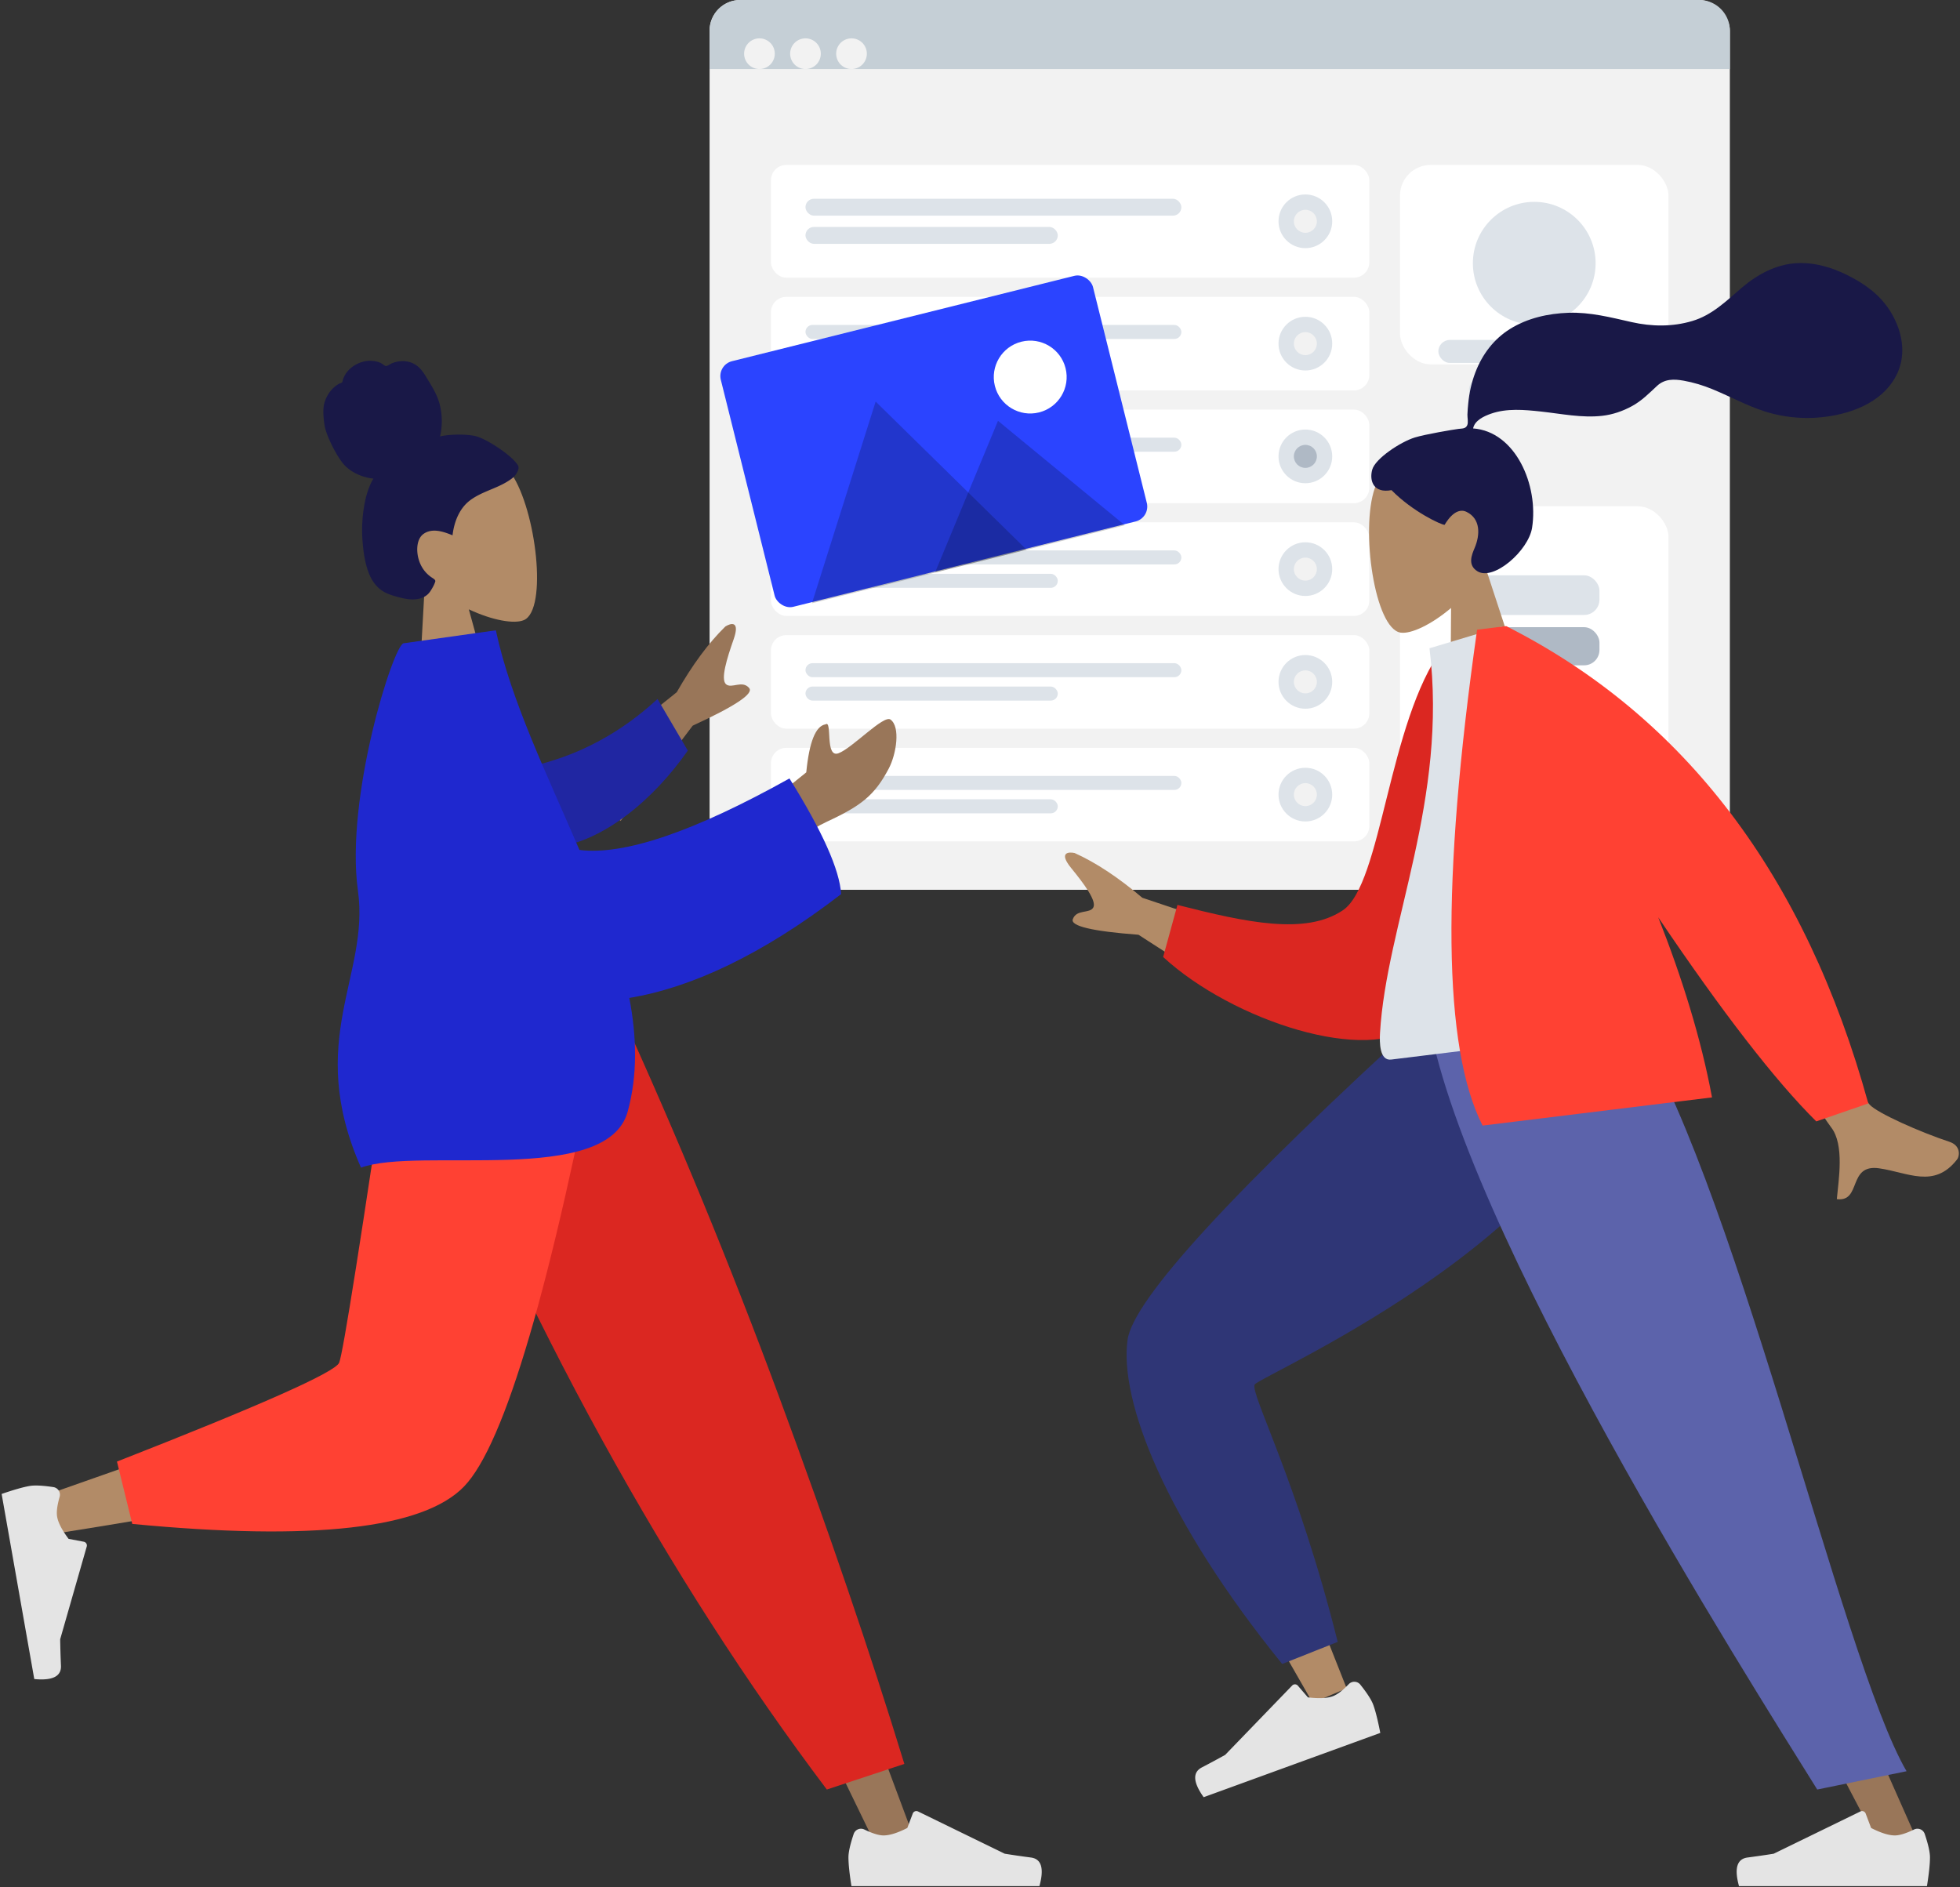 <svg xmlns="http://www.w3.org/2000/svg" width="511" height="492" viewBox="0 0 511 492">
    <rect x="0" y="0" width="511" height="492" fill="#333333" stroke="none"/>
    <g fill="none" fill-rule="evenodd">
        <g transform="translate(185)">
            <rect width="266" height="232" fill="#F2F2F2" rx="8"/>
            <path fill="#C5CFD6" d="M8 0h250a8 8 0 0 1 8 8v10H0V8a8 8 0 0 1 8-8z"/>
            <g fill="#F2F2F2" transform="translate(9 10)">
                <circle cx="4" cy="4" r="4"/>
                <circle cx="16" cy="4" r="4"/>
                <circle cx="28" cy="4" r="4"/>
            </g>
            <g transform="translate(180 132)">
                <rect width="70" height="88" fill="#FFF" rx="8"/>
                <g transform="translate(18 18)">
                    <rect width="34" height="10.341" fill="#DDE3E9" rx="4"/>
                    <rect width="34" height="9.943" y="13.523" fill="#AFB9C5" rx="4"/>
                    <rect width="34" height="9.943" y="26.648" fill="#DDE3E9" rx="4"/>
                    <rect width="34" height="9.943" y="52.898" fill="#DDE3E9" rx="4"/>
                    <rect width="34" height="9.943" y="39.773" fill="#C5CFD6" rx="4"/>
                </g>
            </g>
            <g transform="translate(180 43)">
                <rect width="70" height="52" fill="#FFF" rx="8"/>
                <g fill="#DDE3E9" transform="translate(10 9.63)">
                    <circle cx="25" cy="16" r="16"/>
                    <rect width="50" height="6" y="36" rx="3"/>
                    <rect width="34" height="6" x="8" y="46" rx="3"/>
                </g>
            </g>
            <g transform="translate(16 43)">
                <rect width="156" height="29.396" fill="#FFF" rx="4"/>
                <g fill="#DDE3E9" transform="translate(9 8.819)">
                    <rect width="98" height="4.409" rx="2.205"/>
                    <rect width="65.781" height="4.409" y="7.349" rx="2.205"/>
                </g>
                <g transform="translate(132.328 7.698)">
                    <circle cx="7" cy="7" r="7" fill="#DDE3E9"/>
                    <circle cx="7" cy="7" r="3" fill="#F2F2F2"/>
                </g>
            </g>
            <g transform="translate(16 77.4)">
                <rect width="156" height="24.392" fill="#FFF" rx="4"/>
                <g fill="#DDE3E9" transform="translate(9 7.318)">
                    <rect width="98" height="3.659" rx="1.829"/>
                    <rect width="65.781" height="3.659" y="6.098" rx="1.829"/>
                </g>
                <g transform="translate(132.328 5.196)">
                    <circle cx="7" cy="7" r="7" fill="#DDE3E9"/>
                    <circle cx="7" cy="7" r="3" fill="#F2F2F2"/>
                </g>
            </g>
            <g transform="translate(16 106.795)">
                <rect width="156" height="24.392" fill="#FFF" rx="4"/>
                <g fill="#DDE3E9" transform="translate(9 7.318)">
                    <rect width="98" height="3.659" rx="1.829"/>
                    <rect width="65.781" height="3.659" y="6.098" rx="1.829"/>
                </g>
                <g transform="translate(132.328 5.196)">
                    <circle cx="7" cy="7" r="7" fill="#DDE3E9"/>
                    <circle cx="7" cy="7" r="3" fill="#AFB9C5"/>
                </g>
            </g>
            <g transform="translate(16 194.982)">
                <rect width="156" height="24.392" fill="#FFF" rx="4"/>
                <g fill="#DDE3E9" transform="translate(9 7.318)">
                    <rect width="98" height="3.659" rx="1.829"/>
                    <rect width="65.781" height="3.659" y="6.098" rx="1.829"/>
                </g>
                <g transform="translate(132.328 5.196)">
                    <circle cx="7" cy="7" r="7" fill="#DDE3E9"/>
                    <circle cx="7" cy="7" r="3" fill="#F2F2F2"/>
                </g>
            </g>
            <g transform="translate(16 165.587)">
                <rect width="156" height="24.392" fill="#FFF" rx="4"/>
                <g fill="#DDE3E9" transform="translate(9 7.318)">
                    <rect width="98" height="3.659" rx="1.829"/>
                    <rect width="65.781" height="3.659" y="6.098" rx="1.829"/>
                </g>
                <g transform="translate(132.328 5.196)">
                    <circle cx="7" cy="7" r="7" fill="#DDE3E9"/>
                    <circle cx="7" cy="7" r="3" fill="#F2F2F2"/>
                </g>
            </g>
            <g transform="translate(16 136.19)">
                <rect width="156" height="24.392" fill="#FFF" rx="4"/>
                <g fill="#DDE3E9" transform="translate(9 7.318)">
                    <rect width="98" height="3.659" rx="1.829"/>
                    <rect width="65.781" height="3.659" y="6.098" rx="1.829"/>
                </g>
                <g transform="translate(132.328 5.196)">
                    <circle cx="7" cy="7" r="7" fill="#DDE3E9"/>
                    <circle cx="7" cy="7" r="3" fill="#F2F2F2"/>
                </g>
            </g>
        </g>
        <path fill="#B28B67" d="M110.819 151.092c-4.71-4.538-8.29-10.406-8.822-17.471-1.534-20.356 24.902-19.546 31.354-10.07 6.452 9.476 9.485 35.387 3.252 38.118-2.486 1.09-8.25.087-14.377-2.804l7.331 26.612-20.795 2.923 2.057-37.308z"/>
        <path fill="#191847" d="M123.579 113.616c-2.975-.544-7.144-.283-8.85.177a17.764 17.764 0 0 0-.097-8.38c-.691-2.668-2.13-4.82-3.5-7.096-.632-1.049-1.326-2.082-2.248-2.823a6.123 6.123 0 0 0-3.178-1.303c-1.15-.124-2.307.062-3.384.473-.476.181-.883.488-1.346.692-.474.208-.761-.094-1.168-.382-.978-.693-2.302-.917-3.415-.907-1.25.01-2.494.39-3.602.994-1.079.587-2.075 1.434-2.756 2.56-.304.501-.565 1.06-.701 1.655-.056.245-.052.384-.253.5-.185.105-.415.14-.608.243-1.861 1-3.308 2.886-3.924 5.133-.36 1.312-.306 3.524.106 5.953.412 2.43 3.331 8.51 5.551 10.567 1.982 1.834 4.658 2.853 7.14 3.114-1.313 2.203-2.025 4.825-2.455 7.45a37.096 37.096 0 0 0-.382 8.685c.201 2.774.592 5.683 1.563 8.29.907 2.437 2.382 4.333 4.544 5.364.99.473 2.028.786 3.066 1.06 1.023.27 2.048.528 3.092.614 1.976.161 4.173-.223 5.415-2.089.448-.673.927-1.506 1.212-2.291.103-.283.163-.466-.043-.7-.246-.278-.607-.468-.902-.672-1.68-1.162-2.858-2.864-3.396-5.008-.546-2.174-.401-5.101 1.437-6.342 2.268-1.532 5.143-.543 7.486.425.424-3.662 1.866-7.109 4.6-9.145 3.025-2.254 6.756-2.992 9.907-5.004.821-.524 1.651-1.104 2.183-2.012.222-.38.476-.867.52-1.333.059-.613-.363-1.06-.7-1.485-1.784-2.249-7.94-6.434-10.914-6.977z"/>
        <path fill="#997659" d="M115.533 263.922l64.895 118.509 48.652 100.19h10.479l-81.517-218.7z"/>
        <path fill="#E4E4E4" d="M222.571 478.156c-.912 2.707-1.369 4.742-1.369 6.107 0 1.713.261 4.213.783 7.5h49.005c1.274-4.604.538-7.089-2.205-7.456a249.494 249.494 0 0 1-6.838-.994l-22.607-11.02a1 1 0 0 0-1.374.547l-1.417 3.76c-2.54 1.295-4.604 1.943-6.192 1.943-1.227 0-2.899-.515-5.015-1.546a2 2 0 0 0-2.77 1.16z"/>
        <path fill="#DB2721" d="M215.568 466.577l20.209-6.677c-8.855-28.914-19.706-60.731-32.556-95.454-12.85-34.722-26.65-68.23-41.401-100.524h-57.078c16.4 40.85 33.786 77.968 52.158 111.353 18.372 33.385 37.927 63.819 58.668 91.302z"/>
        <path fill="#B28B67" d="M111.269 263.922c-6.125 41.645-17.938 94.851-19.053 96.493-.743 1.095-27.5 10.888-80.269 29.38l2.264 10.095c62.927-9.918 96.084-17.612 99.472-23.084 5.08-8.207 30.45-73.043 40.277-112.884h-42.691z"/>
        <path fill="#FF4133" d="M30.496 381.07l3.988 16.257c47.065 4.51 75.904 1.251 86.514-9.774 10.611-11.025 22.704-52.236 36.28-123.631H102.85c-8.601 58.463-13.41 88.922-14.426 91.376-1.016 2.454-20.325 11.045-57.929 25.772z"/>
        <path fill="#E4E4E4" d="M13.927 387.729c-2.824-.43-4.908-.525-6.252-.288-1.687.297-4.104.988-7.25 2.073l8.51 48.26c4.754.455 7.074-.7 6.959-3.466a249.494 249.494 0 0 1-.208-6.906l6.926-24.177a1 1 0 0 0-.776-1.258l-3.95-.743c-1.716-2.277-2.713-4.197-2.988-5.76-.214-1.21.004-2.945.651-5.208a2 2 0 0 0-1.622-2.527z"/>
        <g>
            <path fill="#997659" d="M148.874 202.628l27.558-22.146c4.093-7.164 8.315-12.874 12.667-17.13 1.389-.883 3.925-1.655 2.158 3.37-1.768 5.024-3.417 10.4-1.978 11.67 1.439 1.27 4.237-1.18 6.048 1.01 1.208 1.46-3.702 4.726-14.73 9.795l-18.794 24.838-12.929-11.407zm49.23 8.5l12.1-9.752c.776-7.934 2.449-12.106 5.02-12.516 1.84-1.281-.247 8.9 3.39 7.531 3.636-1.368 11.757-10.07 13.547-8.787 2.65 1.9 1.527 9.03-.449 12.776-3.693 7.002-7.184 9.71-16.17 13.876-4.698 2.178-9.585 5.908-14.66 11.188l-2.779-14.317z"/>
            <path fill="#2026A2" d="M133.666 200.695c10.518-1.601 24.225-5.996 37.76-18.453l7.893 13.453c-8.77 12.615-22.019 23.83-34.785 25.227-10.06 1.102-17.032-11.36-10.868-20.227z"/>
            <path fill="#1F28CF" d="M151.07 221.603c11.61 1.462 29.86-4.751 54.753-18.641 8.595 13.777 13.086 23.83 13.473 30.157-20.78 16.006-39.33 24.448-55.224 27.067 1.954 10.222 2.178 20.178-.433 29.67-5.368 19.517-54.335 9.023-69.523 14.578-14.676-33.267 2.306-50.012-.794-72.182-3.395-24.279 9.272-64.164 11.908-64.534l24.042-3.38c3.932 18.354 13.481 37.849 21.798 57.265z"/>
        </g>
        <g>
            <path fill="#B28B67" d="M387.32 148.053c3.375-5.602 5.315-12.197 4-19.16-3.786-20.059-29.112-12.434-32.892-1.61-3.78 10.822-.003 36.635 6.725 37.66 2.683.41 7.99-2.05 13.161-6.43l-.194 27.603 20.844-2.559-11.643-35.504z"/>
            <path fill="#191847" d="M368.864 114.062c2.687-.828 10.042-2.073 11.406-2.24.872-.107 1.843-.007 2.253-.94.335-.766.032-1.953.057-2.796.028-.979.12-1.953.214-2.926.268-2.767.86-5.44 1.832-8.001 1.824-4.806 4.873-8.769 9.019-11.366 4.578-2.868 10.01-4.063 15.291-4.244 5.651-.193 10.959 1.193 16.47 2.435 5.25 1.183 10.606 1.244 15.76-.28 5.191-1.538 8.812-5.155 12.92-8.67 4.203-3.6 9.19-6.228 14.657-6.436 5.103-.193 10.037 1.504 14.586 4.022 4.256 2.356 7.899 5.372 10.309 9.95 2.592 4.925 3.287 10.595.627 15.555-3.855 7.19-12.31 9.965-19.541 10.68-4.182.414-8.38.09-12.501-.934-5.497-1.364-10.453-4.213-15.704-6.372-2.464-1.014-4.978-1.786-7.57-2.246-2.514-.447-4.943-.496-6.942 1.366-2.115 1.97-3.991 3.881-6.518 5.262-2.423 1.325-5.052 2.222-7.769 2.532-5.286.604-10.712-.546-15.988-1.116-4.303-.464-8.897-.889-13.046.575-1.731.61-4.23 1.74-4.627 3.83 11.079.804 17.114 14.836 15.376 25.893-.938 5.969-10.003 13.924-14.221 11.365-2.673-1.621-1.503-4.324-.75-6.106 1.442-3.413 1.567-7.584-2.099-9.386-3.161-1.555-5.68 3.368-5.739 3.37-.813.03-8.288-3.393-13.843-9.045-4.686.885-5.819-2.416-5.031-5.326.787-2.91 7.4-7.262 11.112-8.405z"/>
            <path fill="#B28B67" d="M423.13 263.922c-1.574 23.477-103.02 92.596-103.612 94.535-.263.862 10.263 28.108 31.577 81.738l-8.868 3.765c-32.692-56.799-48.199-88.224-46.52-94.276 2.405-8.665 28.641-37.169 78.711-85.513l48.713-.25z"/>
            <path fill="#2F3676" d="M348.761 428.084l-14.478 5.757c-30.53-37.627-42.497-68.673-40.315-84.492 1.455-10.545 27.601-39.002 78.44-85.37h51.761c-1.766 54.37-95.794 94.685-97.051 97.002-1.258 2.317 11.119 25.008 21.643 67.103z"/>
            <path fill="#E4E4E4" d="M354.656 439.23c1.783 2.23 2.909 3.988 3.375 5.27.586 1.61 1.196 4.048 1.83 7.315l-46.05 16.761c-2.771-3.89-2.93-6.477-.477-7.76a249.494 249.494 0 0 0 6.085-3.273l17.474-18.087a1 1 0 0 1 1.478.044l2.618 3.048c2.83.349 4.991.252 6.483-.292 1.153-.42 2.548-1.475 4.184-3.167a2 2 0 0 1 3 .14z"/>
            <path fill="#997659" d="M411.467 263.922l45.191 118.509 44.416 100.19h-10.479l-114.65-218.7z"/>
            <path fill="#E4E4E4" d="M501.802 478.156c.913 2.707 1.37 4.742 1.37 6.107 0 1.713-.262 4.213-.784 7.5h-49.005c-1.273-4.604-.538-7.089 2.206-7.456 2.743-.367 5.023-.698 6.837-.994l22.607-11.02a1 1 0 0 1 1.374.547l1.417 3.76c2.54 1.295 4.604 1.943 6.192 1.943 1.227 0 2.899-.515 5.015-1.546a2 2 0 0 1 2.771 1.16z"/>
            <path fill="#5C63AB" d="M497.063 461.807l-23.285 4.77c-18.003-28.913-93.35-147.466-101.611-202.655h51.837c27.588 39.896 55.898 168.494 73.06 197.885z"/>
            <g>
                <path fill="#B28B67" d="M331.129 245.24l-33.315-11.17c-6.246-5.3-12.127-9.188-17.643-11.666-1.6-.343-4.242-.181-.898 3.921 3.344 4.103 6.694 8.577 5.767 10.273-.926 1.695-4.376.373-5.345 3.064-.645 1.794 5.062 3.145 17.123 4.051l25.982 16.764 8.329-15.237zm127.733-11.48l-17.325 6.026c22.353 34.086 34.312 52.139 35.878 54.156 3.524 4.54 1.9 13.852 1.473 18.704 6.515.824 2.753-9.215 11.013-8.037 7.54 1.075 14.35 5.375 20.316-2.284.734-.942 1.024-3.64-1.993-4.634-7.518-2.478-18.788-7.463-20.79-9.69-2.729-3.036-12.253-21.117-28.572-54.242z"/>
                <path fill="#DB2721" d="M383.802 169.45l-7.682-.48c-14.238 19.27-15.82 61.559-26.048 68.387-9.669 6.455-24.896 3.227-43.094-1.422l-3.732 13.58c18.06 16.632 53.601 28.194 66.127 17.564 20.026-16.994 18.775-68.758 14.429-97.63z"/>
                <path fill="#DDE3E9" d="M429.145 268.097l-66.448 8.159c-3.037.372-3.05-4.467-2.907-6.928 1.655-28.399 17.754-60.77 12.899-100.309l18.765-5.623c19.26 25.79 28.935 59.268 37.691 104.7z"/>
                <path fill="#FF4133" d="M432.32 239.16c16.81 24.918 30.545 42.657 41.207 53.217l13.564-4.678c-16.404-59.428-47.87-100.913-94.4-124.455l-3.46.425-4.13.507c-9.372 65.92-8.895 109.018 1.43 129.292l59.814-7.344c-2.853-15.413-7.903-31.462-14.025-46.964z"/>
            </g>
        </g>
        <g transform="rotate(-14 477.865 -711.01)">
            <path fill="#C5CFD6" d="M50.828 54.607l-.007.016c.003-.005.007-.025.007-.016"/>
            <path fill="#C5CFD6" d="M50.823 54.614v.005c0-.005.008-.02 0-.005M50.858 54.53c-.007.02-.016.039-.024.059l.012-.028a5.5 5.5 0 0 1 .012-.031"/>
            <path fill="#C5CFD6" d="M50.836 54.59l-.012.028c-.03.056.012-.028.012-.028M50.825 54.614zM50.824 54.615l.001-.002-.001.002M50.82 54.622c-.007.012.027-.046 0 0M50.824 54.615l.002-.002-.002.002"/>
            <rect width="100" height="66" x=".575" y=".818" fill="#2B44FF" rx="4"/>
            <g fill="#000" fill-opacity=".2">
                <path d="M38.37 20.093l-28.841 47h57.68z"/>
                <path d="M68.105 32.682L42.61 67.092h50.993z"/>
            </g>
            <circle cx="79.017" cy="23.642" r="9.5" fill="#FFF"/>
        </g>
    </g>
</svg>
